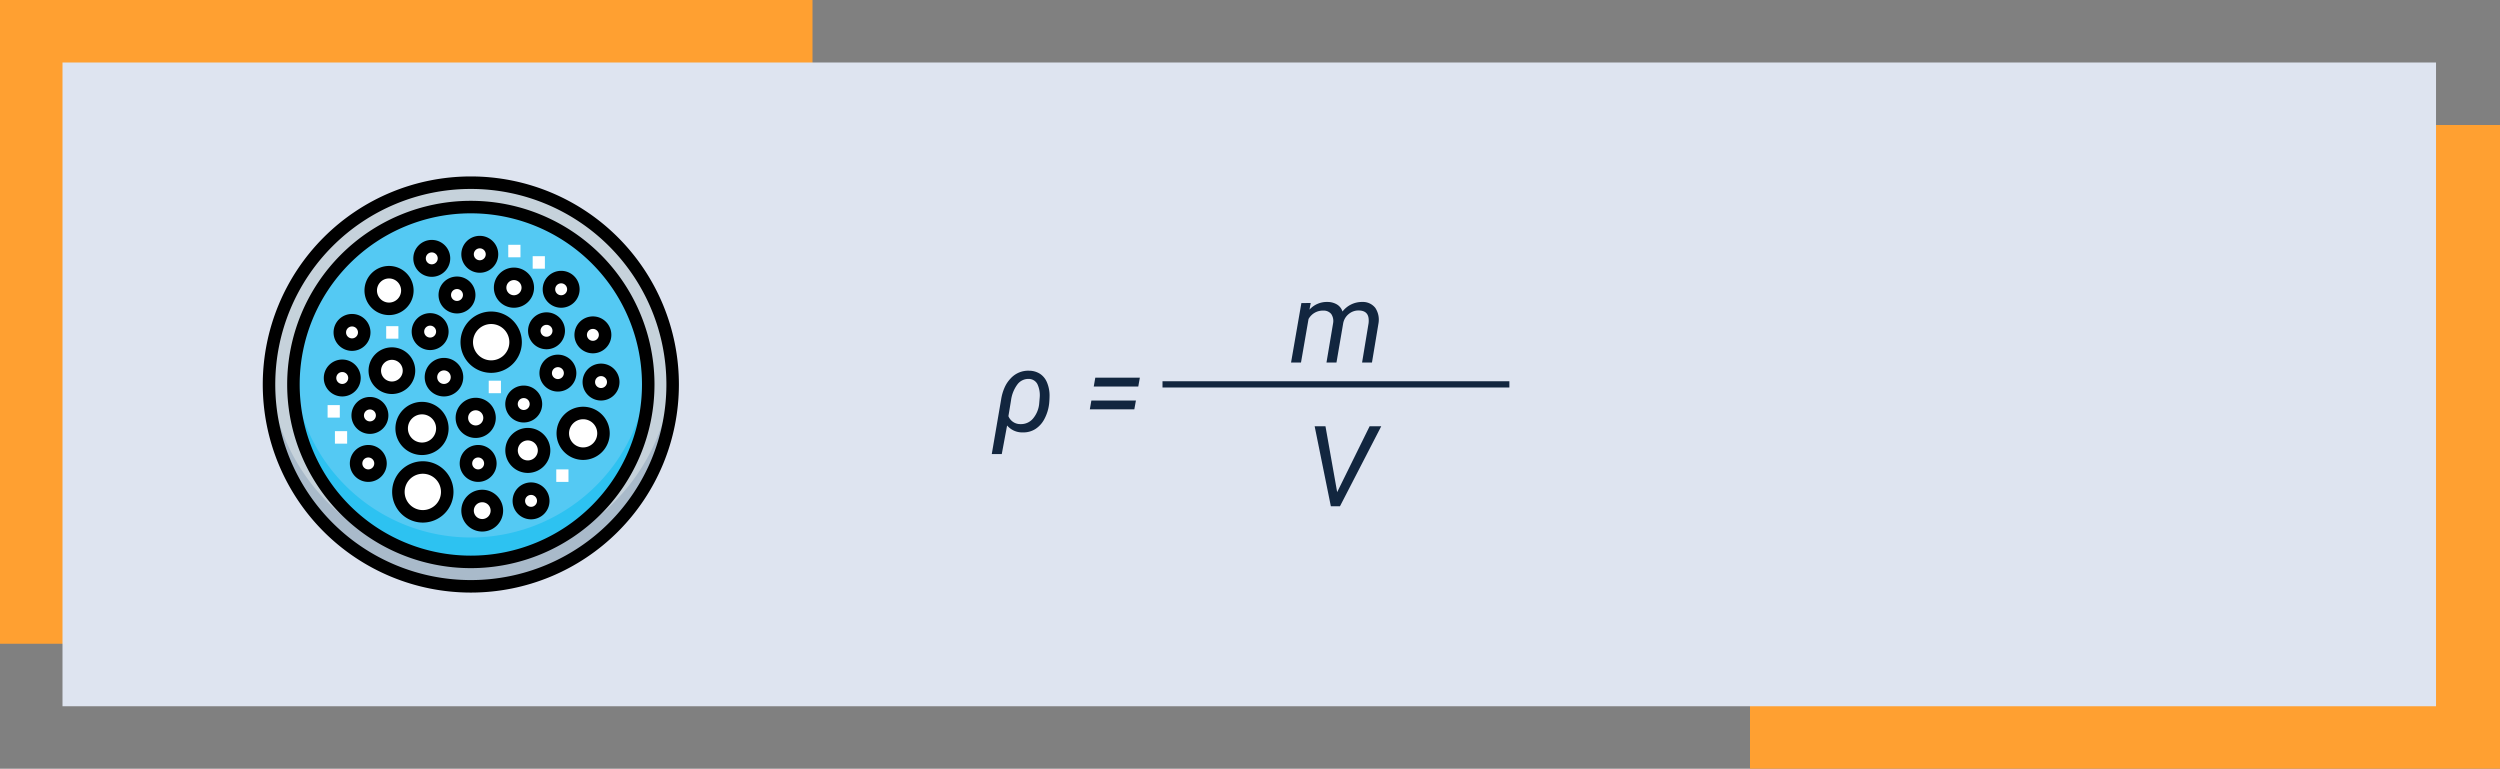 <svg xmlns="http://www.w3.org/2000/svg" xmlns:xlink="http://www.w3.org/1999/xlink" width="400" height="123" viewBox="0 0 400 123">
  <rect x="0" y="0" width="400" height="123" fill="#808080" stroke="none"/>
  <defs>
    <clipPath id="clip-path">
      <path id="path5373" d="M0-682.665H66.665V-616H0Z" transform="translate(0 682.665)"/>
    </clipPath>
  </defs>
  <g id="Grupo_1015991" data-name="Grupo 1015991" transform="translate(-600 -19582)">
    <path id="Trazado_737878" data-name="Trazado 737878" d="M0,0H120V103H0Z" transform="translate(880 19602)" fill="#ffa031"/>
    <path id="Trazado_737879" data-name="Trazado 737879" d="M0,0H130V103H0Z" transform="translate(600 19582)" fill="#ffa031"/>
    <path id="Trazado_732720" data-name="Trazado 732720" d="M0,0H379.764V103H0Z" transform="translate(610 19592)" fill="#dee4f0"/>
    <path id="Trazado_737880" data-name="Trazado 737880" d="M1.178,13.929a7.522,7.522,0,0,1,.532-1.868,5.024,5.024,0,0,1,1.006-1.525A3.794,3.794,0,0,1,5.669,9.314a3.259,3.259,0,0,1,1.736.5,3.008,3.008,0,0,1,1.112,1.375,5.393,5.393,0,0,1,.413,2.017,13.445,13.445,0,0,1-.07,1.389A6.907,6.907,0,0,1,8.125,17a4.261,4.261,0,0,1-1.45,1.635,3.547,3.547,0,0,1-2.017.549,3.152,3.152,0,0,1-2.522-1.107l-.853,4.579h-1.6Zm1.169,2.654a2.029,2.029,0,0,0,1.916,1.274,2.5,2.5,0,0,0,2.008-.875,4.334,4.334,0,0,0,1-2.4l.079-.94a4.152,4.152,0,0,0-.378-2.206,1.562,1.562,0,0,0-1.4-.809,2.184,2.184,0,0,0-1.811.914,5.454,5.454,0,0,0-1,2.54Zm20.777-4.737H16l.246-1.415h7.128Zm-.633,3.647H15.372l.246-1.406h7.128Z" transform="translate(759 19632)" fill="#12263f"/>
    <path id="Trazado_737881" data-name="Trazado 737881" d="M15.715,9.481l-.2,1.063A3.718,3.718,0,0,1,18.4,9.314a2.934,2.934,0,0,1,1.534.413,2.026,2.026,0,0,1,.866,1.116,3.927,3.927,0,0,1,3.155-1.529,2.515,2.515,0,0,1,2.1.958,3.422,3.422,0,0,1,.5,2.479L25.515,19H23.933l1.037-6.267a3.311,3.311,0,0,0,0-.835q-.167-1.2-1.564-1.222a2.4,2.4,0,0,0-1.578.541,2.5,2.5,0,0,0-.91,1.463L19.837,19h-1.6l1.055-6.258a2.009,2.009,0,0,0-.294-1.5,1.549,1.549,0,0,0-1.27-.545,2.6,2.6,0,0,0-2.364,1.354L14.16,19H12.569l1.652-9.51Z" transform="translate(794 19621)" fill="#12263f"/>
    <path id="Trazado_737882" data-name="Trazado 737882" d="M22.946,16.741,28.141,6.2H30L23.395,19H21.936L19.343,6.2h1.731Z" transform="translate(791 19644)" fill="#12263f"/>
    <path id="Trazado_737883" data-name="Trazado 737883" d="M0,0H55.5" transform="translate(786 19643.5)" fill="none" stroke="#12263f" stroke-width="1"/>
    <g id="g5369" transform="translate(642 19610.188)">
      <g id="g5371" clip-path="url(#clip-path)">
        <g id="g5377" transform="translate(1.042 1.042)">
          <path id="path5379" d="M-596.75-298.375a32.291,32.291,0,0,1-32.291,32.291,32.291,32.291,0,0,1-32.291-32.291,32.291,32.291,0,0,1,32.291-32.291,32.291,32.291,0,0,1,32.291,32.291" transform="translate(661.332 330.666)" fill="#c6d2db"/>
        </g>
        <g id="g5381" transform="translate(1.042 31.379)">
          <path id="path5383" d="M-298.375-280.328a32.291,32.291,0,0,1-32.23-30.338c-.039.646-.06,1.3-.06,1.953a32.291,32.291,0,0,0,32.291,32.291,32.291,32.291,0,0,0,32.291-32.291c0-.656-.022-1.307-.06-1.953a32.291,32.291,0,0,1-32.23,30.338" transform="translate(330.666 310.666)" fill="#a9baca"/>
        </g>
        <g id="g5385" transform="translate(4.948 4.948)">
          <path id="path5387" d="M-524.562-262.281A28.385,28.385,0,0,1-552.947-233.9a28.385,28.385,0,0,1-28.385-28.385,28.385,28.385,0,0,1,28.385-28.385,28.385,28.385,0,0,1,28.385,28.385" transform="translate(581.332 290.666)" fill="#54c9f3"/>
        </g>
        <g id="g5389" transform="translate(4.948 31.379)">
          <path id="path5391" d="M-262.281-244.234A28.385,28.385,0,0,1-290.6-270.666c-.044.646-.068,1.3-.068,1.953a28.385,28.385,0,0,0,28.385,28.385A28.385,28.385,0,0,0-233.9-268.713c0-.657-.024-1.307-.068-1.953a28.385,28.385,0,0,1-28.317,26.432" transform="translate(290.666 270.666)" fill="#2dc2f1"/>
        </g>
        <g id="g5393" transform="translate(26.952 30.077)">
          <path id="path5395" d="M-38.5-19.25a2.083,2.083,0,0,1-2.083,2.083,2.083,2.083,0,0,1-2.083-2.083,2.083,2.083,0,0,1,2.083-2.083A2.083,2.083,0,0,1-38.5-19.25" transform="translate(42.667 21.333)" fill="#fff"/>
        </g>
        <g id="g5397" transform="translate(24.869 22.916)">
          <path id="path5399" d="M-36.094-18.047a1.953,1.953,0,0,1-1.953,1.953A1.953,1.953,0,0,1-40-18.047,1.953,1.953,0,0,1-38.047-20a1.953,1.953,0,0,1,1.953,1.953" transform="translate(40 20)" fill="#fff"/>
        </g>
        <g id="g5401" transform="translate(12.37 23.046)">
          <path id="path5403" d="M-36.094-18.047a1.953,1.953,0,0,1-1.953,1.953A1.953,1.953,0,0,1-40-18.047,1.953,1.953,0,0,1-38.047-20a1.953,1.953,0,0,1,1.953,1.953" transform="translate(40 20)" fill="#fff"/>
        </g>
        <g id="g5405" transform="translate(25.13 11.198)">
          <path id="path5407" d="M-36.094-18.047a1.953,1.953,0,0,1-1.953,1.953A1.953,1.953,0,0,1-40-18.047,1.953,1.953,0,0,1-38.047-20a1.953,1.953,0,0,1,1.953,1.953" transform="translate(40 20)" fill="#fff"/>
        </g>
        <g id="g5409" transform="translate(32.812 10.547)">
          <path id="path5411" d="M-36.094-18.047a1.953,1.953,0,0,1-1.953,1.953A1.953,1.953,0,0,1-40-18.047,1.953,1.953,0,0,1-38.047-20a1.953,1.953,0,0,1,1.953,1.953" transform="translate(40 20)" fill="#fff"/>
        </g>
        <g id="g5413" transform="translate(29.166 17.057)">
          <path id="path5415" d="M-36.094-18.047a1.953,1.953,0,0,1-1.953,1.953A1.953,1.953,0,0,1-40-18.047,1.953,1.953,0,0,1-38.047-20a1.953,1.953,0,0,1,1.953,1.953" transform="translate(40 20)" fill="#fff"/>
        </g>
        <g id="g5417" transform="translate(38.02 15.625)">
          <path id="path5419" d="M-40.906-20.453A2.213,2.213,0,0,1-43.12-18.24a2.213,2.213,0,0,1-2.213-2.213,2.213,2.213,0,0,1,2.213-2.213,2.213,2.213,0,0,1,2.213,2.213" transform="translate(45.333 22.667)" fill="#fff"/>
        </g>
        <g id="g5421" transform="translate(32.551 44.009)">
          <path id="path5423" d="M-36.094-18.047a1.953,1.953,0,0,1-1.953,1.953A1.953,1.953,0,0,1-40-18.047,1.953,1.953,0,0,1-38.047-20a1.953,1.953,0,0,1,1.953,1.953" transform="translate(40 20)" fill="#fff"/>
        </g>
        <g id="g5425" transform="translate(31.9 36.457)">
          <path id="path5427" d="M-40.906-20.453A2.213,2.213,0,0,1-43.12-18.24a2.213,2.213,0,0,1-2.213-2.213,2.213,2.213,0,0,1,2.213-2.213,2.213,2.213,0,0,1,2.213,2.213" transform="translate(45.333 22.667)" fill="#fff"/>
        </g>
        <g id="g5429" transform="translate(39.843 34.504)">
          <path id="path5431" d="M-36.094-18.047a1.953,1.953,0,0,1-1.953,1.953A1.953,1.953,0,0,1-40-18.047,1.953,1.953,0,0,1-38.047-20a1.953,1.953,0,0,1,1.953,1.953" transform="translate(40 20)" fill="#fff"/>
        </g>
        <g id="g5433" transform="translate(45.311 29.557)">
          <path id="path5435" d="M-36.094-18.047a1.953,1.953,0,0,1-1.953,1.953A1.953,1.953,0,0,1-40-18.047,1.953,1.953,0,0,1-38.047-20a1.953,1.953,0,0,1,1.953,1.953" transform="translate(40 20)" fill="#fff"/>
        </g>
        <g id="g5437" transform="translate(52.212 30.989)">
          <path id="path5439" d="M-36.094-18.047a1.953,1.953,0,0,1-1.953,1.953A1.953,1.953,0,0,1-40-18.047,1.953,1.953,0,0,1-38.047-20a1.953,1.953,0,0,1,1.953,1.953" transform="translate(40 20)" fill="#fff"/>
        </g>
        <g id="g5441" transform="translate(41.015 49.999)">
          <path id="path5443" d="M-36.094-18.047a1.953,1.953,0,0,1-1.953,1.953A1.953,1.953,0,0,1-40-18.047,1.953,1.953,0,0,1-38.047-20a1.953,1.953,0,0,1,1.953,1.953" transform="translate(40 20)" fill="#fff"/>
        </g>
        <g id="g5445" transform="translate(43.489 22.786)">
          <path id="path5447" d="M-36.094-18.047a1.953,1.953,0,0,1-1.953,1.953A1.953,1.953,0,0,1-40-18.047,1.953,1.953,0,0,1-38.047-20a1.953,1.953,0,0,1,1.953,1.953" transform="translate(40 20)" fill="#fff"/>
        </g>
        <g id="g5449" transform="translate(45.832 16.145)">
          <path id="path5451" d="M-36.094-18.047a1.953,1.953,0,0,1-1.953,1.953A1.953,1.953,0,0,1-40-18.047,1.953,1.953,0,0,1-38.047-20a1.953,1.953,0,0,1,1.953,1.953" transform="translate(40 20)" fill="#fff"/>
        </g>
        <g id="g5453" transform="translate(50.91 23.437)">
          <path id="path5455" d="M-36.094-18.047a1.953,1.953,0,0,1-1.953,1.953A1.953,1.953,0,0,1-40-18.047,1.953,1.953,0,0,1-38.047-20a1.953,1.953,0,0,1,1.953,1.953" transform="translate(40 20)" fill="#fff"/>
        </g>
        <g id="g5457" transform="translate(15.234 36.327)">
          <path id="path5459" d="M-36.094-18.047a1.953,1.953,0,0,1-1.953,1.953A1.953,1.953,0,0,1-40-18.047,1.953,1.953,0,0,1-38.047-20a1.953,1.953,0,0,1,1.953,1.953" transform="translate(40 20)" fill="#fff"/>
        </g>
        <g id="g5461" transform="translate(10.807 30.338)">
          <path id="path5463" d="M-36.094-18.047a1.953,1.953,0,0,1-1.953,1.953A1.953,1.953,0,0,1-40-18.047,1.953,1.953,0,0,1-38.047-20a1.953,1.953,0,0,1,1.953,1.953" transform="translate(40 20)" fill="#fff"/>
        </g>
        <g id="g5465" transform="translate(14.974 44.009)">
          <path id="path5467" d="M-36.094-18.047a1.953,1.953,0,0,1-1.953,1.953A1.953,1.953,0,0,1-40-18.047,1.953,1.953,0,0,1-38.047-20a1.953,1.953,0,0,1,1.953,1.953" transform="translate(40 20)" fill="#fff"/>
        </g>
        <g id="g5469" transform="translate(17.968 28.385)">
          <path id="path5471" d="M-50.531-25.266a2.734,2.734,0,0,1-2.734,2.734A2.734,2.734,0,0,1-56-25.266,2.734,2.734,0,0,1-53.266-28a2.734,2.734,0,0,1,2.734,2.734" transform="translate(56 28)" fill="#fff"/>
        </g>
        <g id="g5473" transform="translate(32.812 51.171)">
          <path id="path5475" d="M-43.312-21.656a2.344,2.344,0,0,1-2.344,2.344A2.344,2.344,0,0,1-48-21.656,2.344,2.344,0,0,1-45.656-24a2.344,2.344,0,0,1,2.344,2.344" transform="translate(48 24)" fill="#fff"/>
        </g>
        <g id="g5477" transform="translate(39.843 41.275)">
          <path id="path5479" d="M-48.125-24.062a2.6,2.6,0,0,1-2.6,2.6,2.6,2.6,0,0,1-2.6-2.6,2.6,2.6,0,0,1,2.6-2.6,2.6,2.6,0,0,1,2.6,2.6" transform="translate(53.333 26.667)" fill="#fff"/>
        </g>
        <g id="g5481" transform="translate(22.265 37.109)">
          <path id="path5483" d="M-60.156-30.078a3.255,3.255,0,0,1-3.255,3.255,3.255,3.255,0,0,1-3.255-3.255,3.255,3.255,0,0,1,3.255-3.255,3.255,3.255,0,0,1,3.255,3.255" transform="translate(66.667 33.333)" fill="#fff"/>
        </g>
        <g id="g5485" transform="translate(48.046 37.89)">
          <path id="path5487" d="M-60.156-30.078a3.255,3.255,0,0,1-3.255,3.255,3.255,3.255,0,0,1-3.255-3.255,3.255,3.255,0,0,1,3.255-3.255,3.255,3.255,0,0,1,3.255,3.255" transform="translate(66.667 33.333)" fill="#fff"/>
        </g>
        <g id="g5489" transform="translate(17.317 15.364)">
          <path id="path5491" d="M-54.141-27.07a2.93,2.93,0,0,1-2.93,2.93A2.93,2.93,0,0,1-60-27.07,2.93,2.93,0,0,1-57.07-30a2.93,2.93,0,0,1,2.93,2.93" transform="translate(60 30)" fill="#fff"/>
        </g>
        <g id="g5493" transform="translate(32.682 22.656)">
          <path id="path5495" d="M-72.187-36.094a3.906,3.906,0,0,1-3.906,3.906A3.906,3.906,0,0,1-80-36.094,3.906,3.906,0,0,1-76.094-40a3.906,3.906,0,0,1,3.906,3.906" transform="translate(80 40)" fill="#fff"/>
        </g>
        <g id="g5497" transform="translate(21.744 46.613)">
          <path id="path5499" d="M-72.187-36.094a3.906,3.906,0,0,1-3.906,3.906A3.906,3.906,0,0,1-80-36.094,3.906,3.906,0,0,1-76.094-40a3.906,3.906,0,0,1,3.906,3.906" transform="translate(80 40)" fill="#fff"/>
        </g>
        <g id="g5501" transform="translate(1.042 1.042)">
          <path id="path5503" d="M0-298.375a32.291,32.291,0,0,0,32.291,32.291,32.291,32.291,0,0,0,32.291-32.291,32.291,32.291,0,0,0-32.291-32.291A32.291,32.291,0,0,0,0-298.375Z" transform="translate(0 330.666)" fill="none" stroke="#000" stroke-miterlimit="10" stroke-width="2" stroke-dasharray="340 15"/>
        </g>
        <g id="g5505" transform="translate(4.948 4.948)">
          <path id="path5507" d="M-524.562-262.281A28.385,28.385,0,0,1-552.947-233.9a28.385,28.385,0,0,1-28.385-28.385,28.385,28.385,0,0,1,28.385-28.385A28.385,28.385,0,0,1-524.562-262.281Z" transform="translate(581.332 290.666)" fill="none" stroke="#000" stroke-miterlimit="10" stroke-width="2"/>
        </g>
        <g id="g5509" transform="translate(26.952 30.077)">
          <path id="path5511" d="M-38.5-19.25a2.083,2.083,0,0,1-2.083,2.083,2.083,2.083,0,0,1-2.083-2.083,2.083,2.083,0,0,1,2.083-2.083A2.083,2.083,0,0,1-38.5-19.25Z" transform="translate(42.667 21.333)" fill="none" stroke="#000" stroke-miterlimit="10" stroke-width="2"/>
        </g>
        <g id="g5513" transform="translate(24.869 22.916)">
          <path id="path5515" d="M-36.094-18.047a1.953,1.953,0,0,1-1.953,1.953A1.953,1.953,0,0,1-40-18.047,1.953,1.953,0,0,1-38.047-20,1.953,1.953,0,0,1-36.094-18.047Z" transform="translate(40 20)" fill="none" stroke="#000" stroke-miterlimit="10" stroke-width="2"/>
        </g>
        <g id="g5517" transform="translate(12.37 23.046)">
          <path id="path5519" d="M-36.094-18.047a1.953,1.953,0,0,1-1.953,1.953A1.953,1.953,0,0,1-40-18.047,1.953,1.953,0,0,1-38.047-20,1.953,1.953,0,0,1-36.094-18.047Z" transform="translate(40 20)" fill="none" stroke="#000" stroke-miterlimit="10" stroke-width="2"/>
        </g>
        <g id="g5521" transform="translate(25.13 11.198)">
          <path id="path5523" d="M-36.094-18.047a1.953,1.953,0,0,1-1.953,1.953A1.953,1.953,0,0,1-40-18.047,1.953,1.953,0,0,1-38.047-20,1.953,1.953,0,0,1-36.094-18.047Z" transform="translate(40 20)" fill="none" stroke="#000" stroke-miterlimit="10" stroke-width="2"/>
        </g>
        <g id="g5525" transform="translate(32.812 10.547)">
          <path id="path5527" d="M-36.094-18.047a1.953,1.953,0,0,1-1.953,1.953A1.953,1.953,0,0,1-40-18.047,1.953,1.953,0,0,1-38.047-20,1.953,1.953,0,0,1-36.094-18.047Z" transform="translate(40 20)" fill="none" stroke="#000" stroke-miterlimit="10" stroke-width="2"/>
        </g>
        <g id="g5529" transform="translate(29.166 17.057)">
          <path id="path5531" d="M-36.094-18.047a1.953,1.953,0,0,1-1.953,1.953A1.953,1.953,0,0,1-40-18.047,1.953,1.953,0,0,1-38.047-20,1.953,1.953,0,0,1-36.094-18.047Z" transform="translate(40 20)" fill="none" stroke="#000" stroke-miterlimit="10" stroke-width="2"/>
        </g>
        <g id="g5533" transform="translate(38.02 15.625)">
          <path id="path5535" d="M-40.906-20.453A2.213,2.213,0,0,1-43.12-18.24a2.213,2.213,0,0,1-2.213-2.213,2.213,2.213,0,0,1,2.213-2.213A2.213,2.213,0,0,1-40.906-20.453Z" transform="translate(45.333 22.667)" fill="none" stroke="#000" stroke-miterlimit="10" stroke-width="2"/>
        </g>
        <g id="g5537" transform="translate(32.551 44.009)">
          <path id="path5539" d="M-36.094-18.047a1.953,1.953,0,0,1-1.953,1.953A1.953,1.953,0,0,1-40-18.047,1.953,1.953,0,0,1-38.047-20,1.953,1.953,0,0,1-36.094-18.047Z" transform="translate(40 20)" fill="none" stroke="#000" stroke-miterlimit="10" stroke-width="2"/>
        </g>
        <g id="g5541" transform="translate(31.9 36.457)">
          <path id="path5543" d="M-40.906-20.453A2.213,2.213,0,0,1-43.12-18.24a2.213,2.213,0,0,1-2.213-2.213,2.213,2.213,0,0,1,2.213-2.213A2.213,2.213,0,0,1-40.906-20.453Z" transform="translate(45.333 22.667)" fill="none" stroke="#000" stroke-miterlimit="10" stroke-width="2"/>
        </g>
        <g id="g5545" transform="translate(39.843 34.504)">
          <path id="path5547" d="M-36.094-18.047a1.953,1.953,0,0,1-1.953,1.953A1.953,1.953,0,0,1-40-18.047,1.953,1.953,0,0,1-38.047-20,1.953,1.953,0,0,1-36.094-18.047Z" transform="translate(40 20)" fill="none" stroke="#000" stroke-miterlimit="10" stroke-width="2"/>
        </g>
        <g id="g5549" transform="translate(45.311 29.557)">
          <path id="path5551" d="M-36.094-18.047a1.953,1.953,0,0,1-1.953,1.953A1.953,1.953,0,0,1-40-18.047,1.953,1.953,0,0,1-38.047-20,1.953,1.953,0,0,1-36.094-18.047Z" transform="translate(40 20)" fill="none" stroke="#000" stroke-miterlimit="10" stroke-width="2"/>
        </g>
        <g id="g5553" transform="translate(52.212 30.989)">
          <path id="path5555" d="M-36.094-18.047a1.953,1.953,0,0,1-1.953,1.953A1.953,1.953,0,0,1-40-18.047,1.953,1.953,0,0,1-38.047-20,1.953,1.953,0,0,1-36.094-18.047Z" transform="translate(40 20)" fill="none" stroke="#000" stroke-miterlimit="10" stroke-width="2"/>
        </g>
        <g id="g5557" transform="translate(41.015 49.999)">
          <path id="path5559" d="M-36.094-18.047a1.953,1.953,0,0,1-1.953,1.953A1.953,1.953,0,0,1-40-18.047,1.953,1.953,0,0,1-38.047-20,1.953,1.953,0,0,1-36.094-18.047Z" transform="translate(40 20)" fill="none" stroke="#000" stroke-miterlimit="10" stroke-width="2"/>
        </g>
        <g id="g5561" transform="translate(43.489 22.786)">
          <path id="path5563" d="M-36.094-18.047a1.953,1.953,0,0,1-1.953,1.953A1.953,1.953,0,0,1-40-18.047,1.953,1.953,0,0,1-38.047-20,1.953,1.953,0,0,1-36.094-18.047Z" transform="translate(40 20)" fill="none" stroke="#000" stroke-miterlimit="10" stroke-width="2"/>
        </g>
        <g id="g5565" transform="translate(45.832 16.145)">
          <path id="path5567" d="M-36.094-18.047a1.953,1.953,0,0,1-1.953,1.953A1.953,1.953,0,0,1-40-18.047,1.953,1.953,0,0,1-38.047-20,1.953,1.953,0,0,1-36.094-18.047Z" transform="translate(40 20)" fill="none" stroke="#000" stroke-miterlimit="10" stroke-width="2"/>
        </g>
        <g id="g5569" transform="translate(50.91 23.437)">
          <path id="path5571" d="M-36.094-18.047a1.953,1.953,0,0,1-1.953,1.953A1.953,1.953,0,0,1-40-18.047,1.953,1.953,0,0,1-38.047-20,1.953,1.953,0,0,1-36.094-18.047Z" transform="translate(40 20)" fill="none" stroke="#000" stroke-miterlimit="10" stroke-width="2"/>
        </g>
        <g id="g5573" transform="translate(15.234 36.327)">
          <path id="path5575" d="M-36.094-18.047a1.953,1.953,0,0,1-1.953,1.953A1.953,1.953,0,0,1-40-18.047,1.953,1.953,0,0,1-38.047-20,1.953,1.953,0,0,1-36.094-18.047Z" transform="translate(40 20)" fill="none" stroke="#000" stroke-miterlimit="10" stroke-width="2"/>
        </g>
        <g id="g5577" transform="translate(10.807 30.338)">
          <path id="path5579" d="M-36.094-18.047a1.953,1.953,0,0,1-1.953,1.953A1.953,1.953,0,0,1-40-18.047,1.953,1.953,0,0,1-38.047-20,1.953,1.953,0,0,1-36.094-18.047Z" transform="translate(40 20)" fill="none" stroke="#000" stroke-miterlimit="10" stroke-width="2"/>
        </g>
        <g id="g5581" transform="translate(14.974 44.009)">
          <path id="path5583" d="M-36.094-18.047a1.953,1.953,0,0,1-1.953,1.953A1.953,1.953,0,0,1-40-18.047,1.953,1.953,0,0,1-38.047-20,1.953,1.953,0,0,1-36.094-18.047Z" transform="translate(40 20)" fill="none" stroke="#000" stroke-miterlimit="10" stroke-width="2"/>
        </g>
        <g id="g5585" transform="translate(17.968 28.385)">
          <path id="path5587" d="M-50.531-25.266a2.734,2.734,0,0,1-2.734,2.734A2.734,2.734,0,0,1-56-25.266,2.734,2.734,0,0,1-53.266-28,2.734,2.734,0,0,1-50.531-25.266Z" transform="translate(56 28)" fill="none" stroke="#000" stroke-miterlimit="10" stroke-width="2"/>
        </g>
        <g id="g5589" transform="translate(32.812 51.171)">
          <path id="path5591" d="M-43.312-21.656a2.344,2.344,0,0,1-2.344,2.344A2.344,2.344,0,0,1-48-21.656,2.344,2.344,0,0,1-45.656-24,2.344,2.344,0,0,1-43.312-21.656Z" transform="translate(48 24)" fill="none" stroke="#000" stroke-miterlimit="10" stroke-width="2"/>
        </g>
        <g id="g5593" transform="translate(39.843 41.275)">
          <path id="path5595" d="M-48.125-24.062a2.6,2.6,0,0,1-2.6,2.6,2.6,2.6,0,0,1-2.6-2.6,2.6,2.6,0,0,1,2.6-2.6A2.6,2.6,0,0,1-48.125-24.062Z" transform="translate(53.333 26.667)" fill="none" stroke="#000" stroke-miterlimit="10" stroke-width="2"/>
        </g>
        <g id="g5597" transform="translate(22.265 37.109)">
          <path id="path5599" d="M-60.156-30.078a3.255,3.255,0,0,1-3.255,3.255,3.255,3.255,0,0,1-3.255-3.255,3.255,3.255,0,0,1,3.255-3.255A3.255,3.255,0,0,1-60.156-30.078Z" transform="translate(66.667 33.333)" fill="none" stroke="#000" stroke-miterlimit="10" stroke-width="2"/>
        </g>
        <g id="g5601" transform="translate(48.046 37.89)">
          <path id="path5603" d="M-60.156-30.078a3.255,3.255,0,0,1-3.255,3.255,3.255,3.255,0,0,1-3.255-3.255,3.255,3.255,0,0,1,3.255-3.255A3.255,3.255,0,0,1-60.156-30.078Z" transform="translate(66.667 33.333)" fill="none" stroke="#000" stroke-miterlimit="10" stroke-width="2"/>
        </g>
        <g id="g5605" transform="translate(17.317 15.364)">
          <path id="path5607" d="M-54.141-27.07a2.93,2.93,0,0,1-2.93,2.93A2.93,2.93,0,0,1-60-27.07,2.93,2.93,0,0,1-57.07-30,2.93,2.93,0,0,1-54.141-27.07Z" transform="translate(60 30)" fill="none" stroke="#000" stroke-miterlimit="10" stroke-width="2"/>
        </g>
        <g id="g5609" transform="translate(32.682 22.656)">
          <path id="path5611" d="M-72.187-36.094a3.906,3.906,0,0,1-3.906,3.906A3.906,3.906,0,0,1-80-36.094,3.906,3.906,0,0,1-76.094-40,3.906,3.906,0,0,1-72.187-36.094Z" transform="translate(80 40)" fill="none" stroke="#000" stroke-miterlimit="10" stroke-width="2"/>
        </g>
        <g id="g5613" transform="translate(21.744 46.613)">
          <path id="path5615" d="M-72.187-36.094a3.906,3.906,0,0,1-3.906,3.906A3.906,3.906,0,0,1-80-36.094,3.906,3.906,0,0,1-76.094-40,3.906,3.906,0,0,1-72.187-36.094Z" transform="translate(80 40)" fill="none" stroke="#000" stroke-miterlimit="10" stroke-width="2"/>
        </g>
        <g id="g5617" transform="translate(39.322 11.979)">
          <path id="path5619" d="M0,0H1.953" fill="none" stroke="#fff" stroke-miterlimit="10" stroke-width="2" stroke-dasharray="15 15 600 15"/>
        </g>
        <g id="g5621" transform="translate(10.416 37.629)">
          <path id="path5623" d="M0,0H1.953" fill="none" stroke="#fff" stroke-miterlimit="10" stroke-width="2" stroke-dasharray="15 15 600 15"/>
        </g>
        <g id="g5625" transform="translate(11.588 41.796)">
          <path id="path5627" d="M0,0H1.953" fill="none" stroke="#fff" stroke-miterlimit="10" stroke-width="2" stroke-dasharray="15 15 600 15"/>
        </g>
        <g id="g5629" transform="translate(36.197 33.723)">
          <path id="path5631" d="M0,0H1.953" fill="none" stroke="#fff" stroke-miterlimit="10" stroke-width="2" stroke-dasharray="15 15 600 15"/>
        </g>
        <g id="g5633" transform="translate(19.791 24.999)">
          <path id="path5635" d="M0,0H1.953" fill="none" stroke="#fff" stroke-miterlimit="10" stroke-width="2" stroke-dasharray="15 15 600 15"/>
        </g>
        <g id="g5637" transform="translate(47.004 47.916)">
          <path id="path5639" d="M0,0H1.953" fill="none" stroke="#fff" stroke-miterlimit="10" stroke-width="2" stroke-dasharray="15 15 600 15"/>
        </g>
        <g id="g5641" transform="translate(43.228 13.802)">
          <path id="path5643" d="M0,0H1.953" fill="none" stroke="#fff" stroke-miterlimit="10" stroke-width="2" stroke-dasharray="15 15 600 15"/>
        </g>
      </g>
    </g>
  </g>
</svg>
